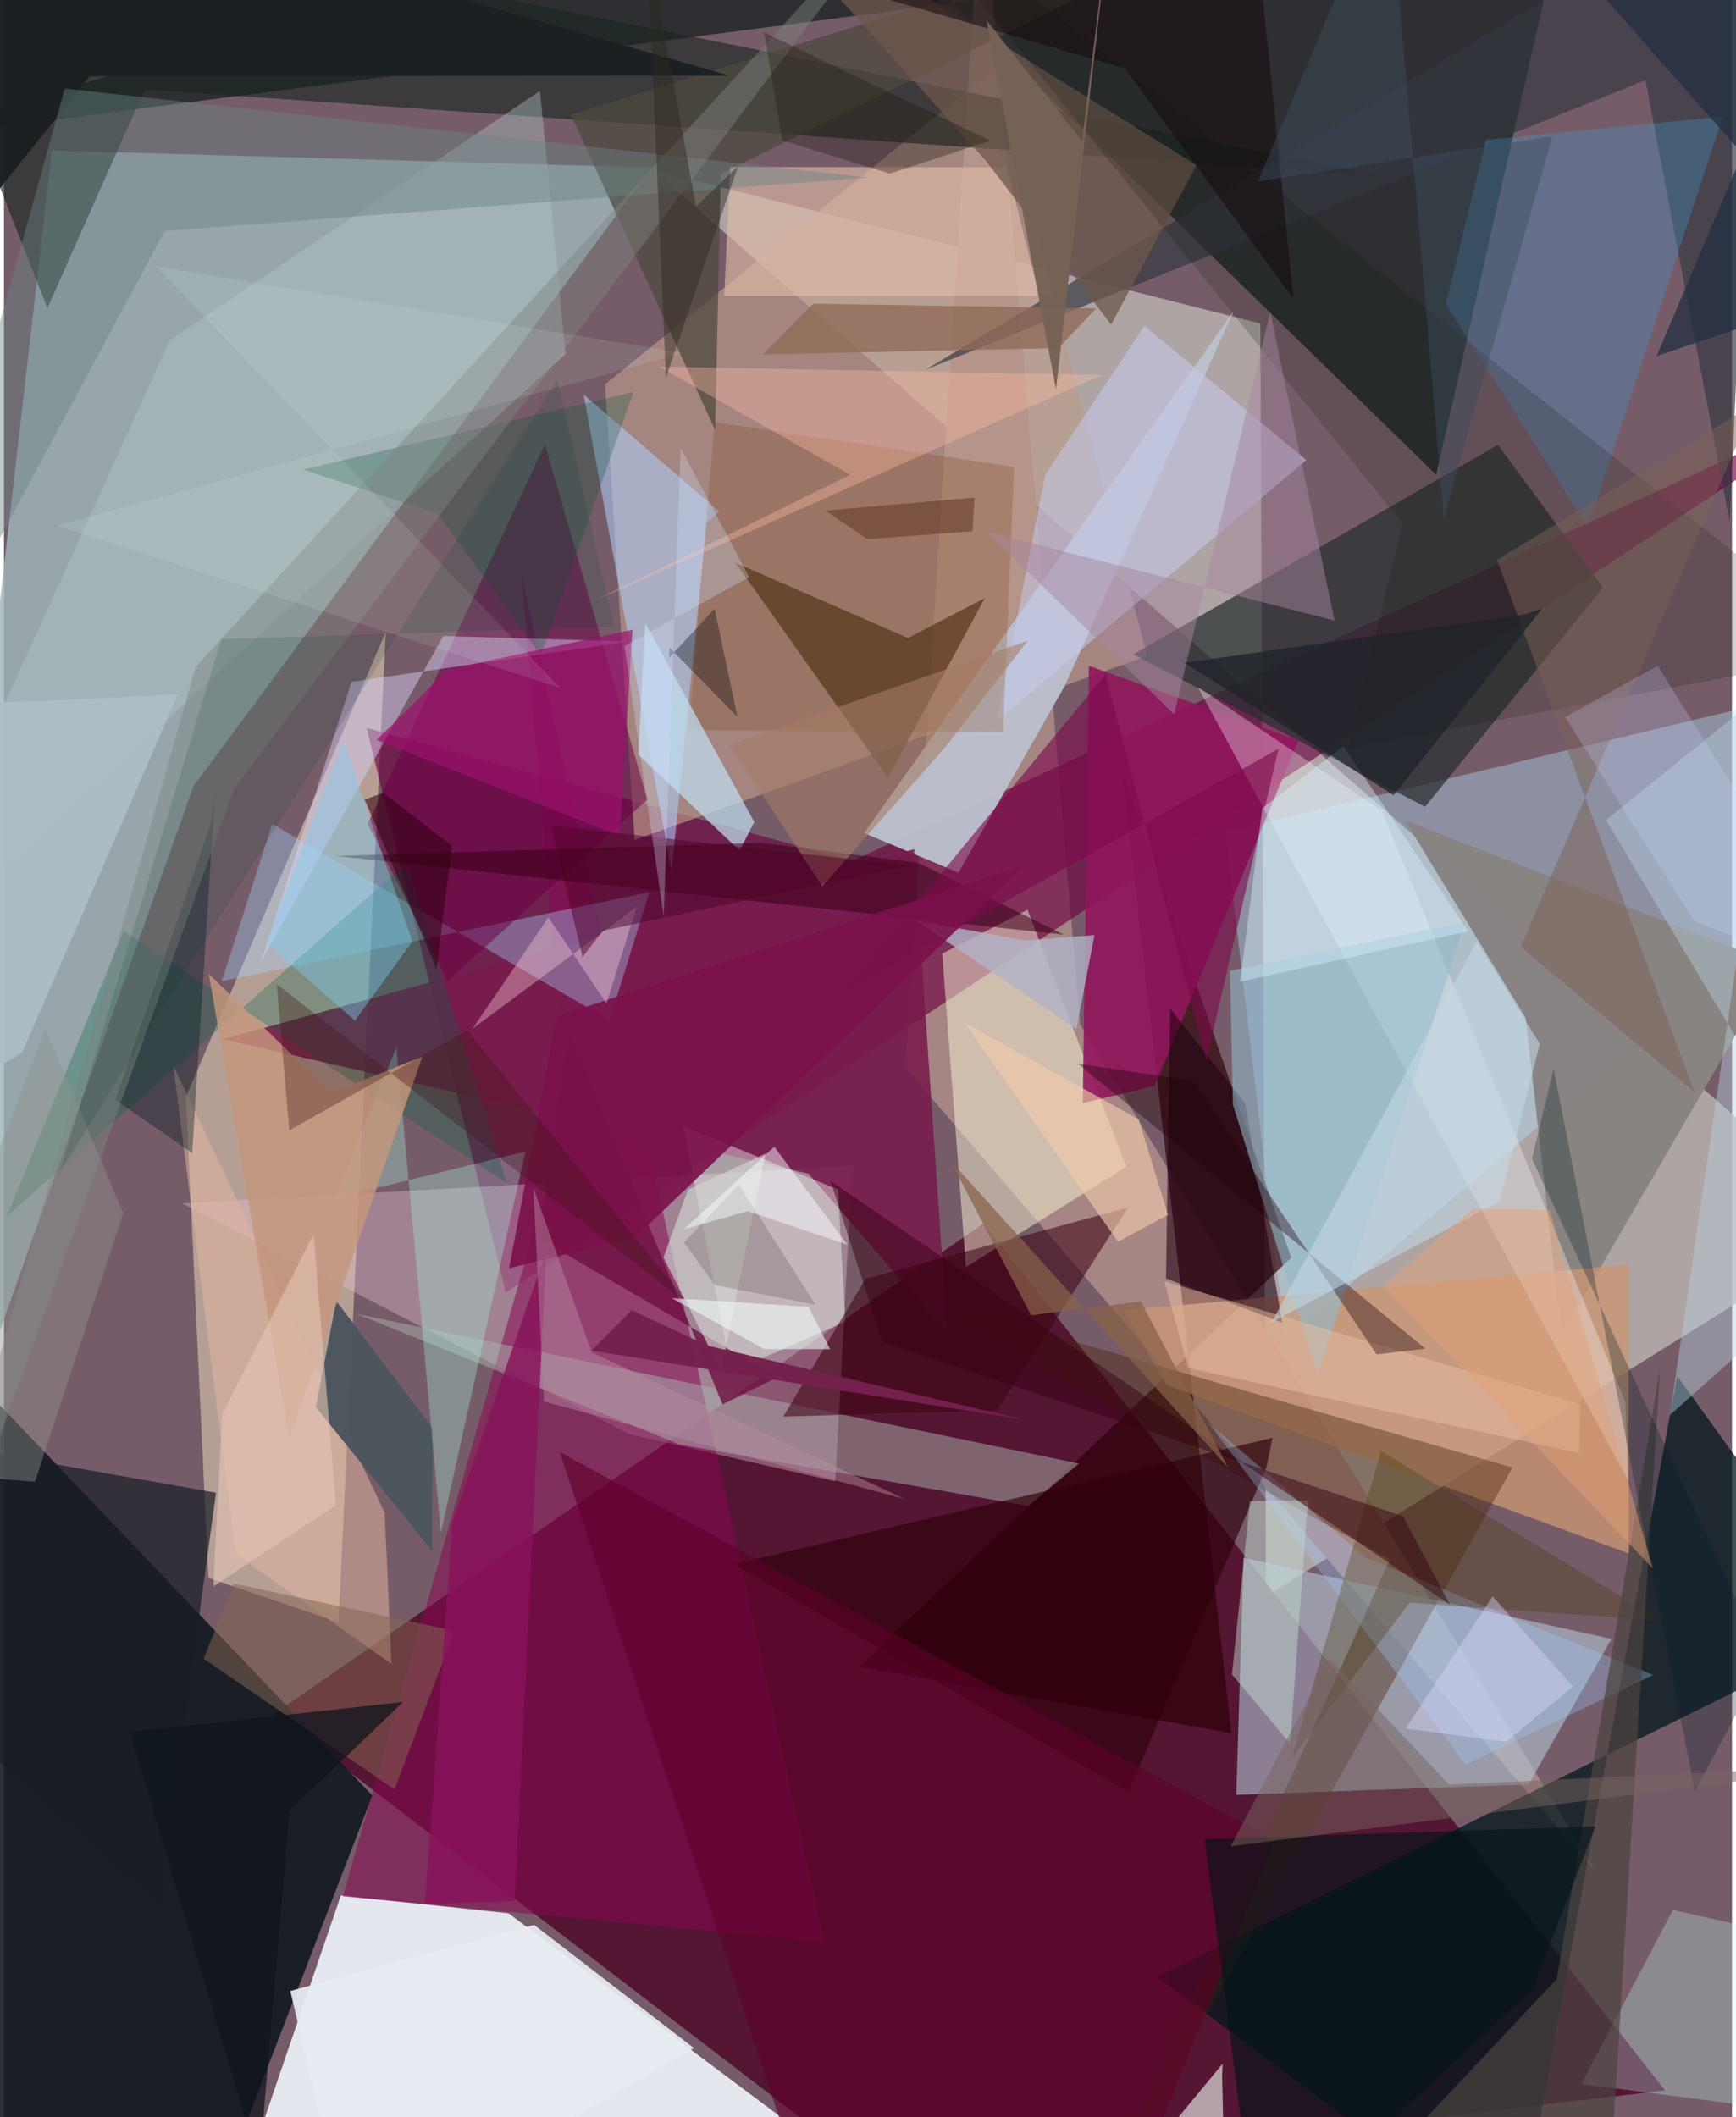 <svg xmlns="http://www.w3.org/2000/svg" width="228" height="278" viewBox="0 0 836 1024"><path fill="#765c69" d="M0 0h836v1024H0z"/><path fill="#bcb9b4" fill-opacity=".78" d="M313.92 82.16l293.896 74.3 2.768 615.59L898 593.008z"/><path fill="#4a0123" fill-opacity=".765" d="M803.586 1011.052l-329.71-419.25-343.28 237.177L425.8 1055.31z"/><path fill="#eff4fb" fill-opacity=".918" d="M423.671 1059.698L105.085 1086l57.894-169.24 81.145 8.661z"/><path fill="#a0b6b9" fill-opacity=".82" d="M-62 812.268l85.19-739.48 290.148 8.257L91.686 380.232z"/><path fill="#0f171f" fill-opacity=".886" d="M178.209 868.449L-42.057 637.635-62 1007.8 94.375 1086z"/><path fill="#24282b" fill-opacity=".875" d="M692.888 229.66L394.048-62-62 69.153l815.27-105.8z"/><path fill="#feedc9" fill-opacity=".459" d="M98.91 763.14L88.003 530.524l96.687-224.807-22.85 478.95z"/><path fill="#a68684" fill-opacity=".992" d="M520.633 495.51l249.893 410.34-334.653-389.79L473.122-62z"/><path fill="#6d0041" fill-opacity=".635" d="M242.792 625.147L898 192.428l-487.568 223.92-234.983-64.252z"/><path fill="#04181c" fill-opacity=".757" d="M731.805 1086l77.652-420.507L898 788.221l-340.054 168z"/><path fill="#b2c4d4" fill-opacity=".596" d="M599.674 753.457l177.99 39.23-40.113 70.38-141.376 5.034z"/><path fill="#bc9d8c" fill-opacity=".647" d="M290.813 185.85l188.17-152.426 74.021 283.858-247.934 88.993z"/><path fill="#e6c1d6" fill-opacity=".373" d="M86.293 582.044l216.237 111.6 99.637 22.825 8.207-152.52z"/><path fill="#b2e7ff" fill-opacity=".376" d="M872.583 435.83L898 328.978l-307.087 73.449 28.855 245.027z"/><path fill="#262e2e" fill-opacity=".706" d="M687.494 390.22l86.13-106.04-50.907-68.99-176.325 101.307z"/><path fill="#19261f" fill-opacity=".616" d="M21.01 149.025L-62-62 668.099 85.339 68.067 43.253z"/><path fill="#2c0005" fill-opacity=".663" d="M622.751 608.337l-81.835-235.525 52.889 465.492-180.29-32.155z"/><path fill="#bbbecc" fill-opacity=".976" d="M513.215 331.682l81.672-181.178L416.125 402.94l45.674 19.12z"/><path fill="#880753" fill-opacity=".537" d="M250.21 277.172l146.858 661.89-233.17-21.837L272.643 538.65z"/><path fill="#ffd" fill-opacity=".467" d="M453.91 461.222l11.46 151.664 77.545-48.59-47.767-124.29z"/><path fill="#888482" fill-opacity=".992" d="M857.515 466.552l-179.822-69.857 58.453 95.684 17.375 153.039z"/><path fill="#ca9574" fill-opacity=".776" d="M785.984 751.312l-223.62-81.435-20.782-36.14 244.314-22.083z"/><path fill="#462206" fill-opacity=".384" d="M670.487 754.294L519.774 1086l210.003-376.208-292.12-83.958z"/><path fill="#781b4c" fill-opacity=".89" d="M106.056 502.584l283.184 65.069 67.126 77.361L440.3 410.75z"/><path fill="#513722" fill-opacity=".725" d="M474.494 289.28l-46.869 86.898-73.667-103.993 83.384 36.398z"/><path fill="#91165d" fill-opacity=".894" d="M556.654 525.228l69.59-167.084-101.388-36.084-2.95 211.484z"/><path fill="#a8b0ad" fill-opacity=".506" d="M495.5 728.375l-168.724-29.739L170.7 635.524l349.336 72.343z"/><path fill="#adcefa" fill-opacity=".561" d="M339.878 252.874L323.02 421.212l-42.624-230.428 65.699 56.615z"/><path fill="#343841" fill-opacity=".675" d="M445.947 178.73L849.092-62l-14.214 314.532L794.08 38.793z"/><path fill="#f4fdf7" fill-opacity=".416" d="M407.074 639.204l-55.222 24.321-23.186-118.754 74.805 30.555z"/><path fill="#a8d4fe" fill-opacity=".365" d="M312.192 431.564l-206.826 42.99 24.404-76.02L292.96 493.5z"/><path fill="#459dd9" fill-opacity=".302" d="M716.924 67.729l114.67-11.34-65.432 198.556-68.673-107.775z"/><path fill="#c7caec" fill-opacity=".545" d="M503.673 229.747l48.064-72.166 78.329 64.94L480.39 348.573z"/><path fill="#fffdff" fill-opacity=".314" d="M785.654 715.902L577.548 332.27l89.024 59.885 117.792 285.937z"/><path fill="#6a0044" fill-opacity=".522" d="M214.67 474.546l96.638-87.866-49.596-171.785L175.9 398.542z"/><path fill="#4d493e" fill-opacity=".729" d="M625.033-53.263L274.228 55.463l69.819 152.535 2.732-123.806z"/><path fill="#e1bca8" fill-opacity=".627" d="M351.318 80.745l133.978.176 15.43 62.09-152.259.112z"/><path fill="#e2b49f" fill-opacity=".541" d="M81.927 515.389l30.24 236.26 75.299 53.142-3.3-73.152z"/><path fill="#cafffd" fill-opacity=".275" d="M898 1025.428v-81.42l-90.61-20.201-44.276 84.149z"/><path fill="#6c0f40" fill-opacity=".784" d="M273.515 499.86l74.135 179.39 26.24-13.042-115.663-67.564z"/><path fill="#dcd3fc" fill-opacity=".451" d="M302.661 310.259l-90.164-2.615-88.212 157.666 43.877-135.548z"/><path fill="#3f0413" fill-opacity=".565" d="M543.848 584.022l-127.001 34.44-39.858 66.692 103.565-3.059z"/><path fill="#b6cfdf" fill-opacity=".435" d="M775.058 396.62L898 602.405l-92.034 81.99 52.092-354.86z"/><path fill="#2e000a" fill-opacity=".659" d="M613.67 695.45l-2.852 14.065-66.79 157.189-191.015-110.141z"/><path fill="#4e575d" fill-opacity=".996" d="M207.107 750.172l.391-59.41-46.748-61.554-9.866 51.36z"/><path fill="#a8f8e3" fill-opacity=".318" d="M189.86 506.372l-29.531 73.132 91.918-22.569-40.89 184.33z"/><path fill="#b1c3c7" fill-opacity=".404" d="M259.31 43.976l12.334 127.196L-62 477.438 80.226 164.572z"/><path fill="#006447" fill-opacity=".286" d="M243.429 572.478l-48.606-155.15L1.331 588.293l56.607-138.091z"/><path fill="#733500" fill-opacity=".208" d="M483.327 353.954l-152.115-.849 12.625-148.958L488.67 225.84z"/><path fill="#c0ddf0" fill-opacity=".718" d="M355.866 411.356l-49.006-46.338 3.37-63.685 52.778 96.266z"/><path fill="#171d26" fill-opacity=".698" d="M102.576 721.971L75.442 920.78-42.534 816.353-62 692.796z"/><path fill="#f4fbf8" fill-opacity=".604" d="M589.313 1004.322l.803 34.192L516.881 1086l72.66-87.839z"/><path fill="#6d574c" fill-opacity=".753" d="M576.889 79.902L348.952-62 475.268 78.05l60.359 78.933z"/><path fill="#1b2022" fill-opacity=".976" d="M350.87 36.546l-309.366.326L-62 165.982 7.22-62z"/><path fill="#380018" fill-opacity=".537" d="M366.506 407.631l75.81 9.672 70.405 34.767-352.117-38.078z"/><path fill="#6a8486" fill-opacity=".443" d="M77.783 111.719L418.1 85.84 29.416 42.834-62 372.047z"/><path fill="#a3cdfe" fill-opacity=".31" d="M707.138 853.542l90.716-43.417-139.177-56.831-75.825-64.975z"/><path fill="#5e0029" fill-opacity=".62" d="M393.751 1081.085L268.884 702.296l345.66 187.726L536.237 1086z"/><path fill="#c5977d" fill-opacity=".827" d="M202.397 511.077l-64.292 184.89-39.011-224.919 59.204 57.543z"/><path fill="#0f190c" fill-opacity=".188" d="M421.648-62l254.831 315.06-25.981 108.829L898 315.488z"/><path fill="#463602" fill-opacity=".294" d="M666.163 701.842l-43.185 148.615 57.031-75.266 121.751 8.707z"/><path fill="#4b443f" fill-opacity=".702" d="M629.883 1086l145.329-2.355 25.978-421.898-49.962 295.404z"/><path fill="#210110" fill-opacity=".573" d="M564.167 487.8l-2.01 130.537 56.195 21.367-17.876-106.038z"/><path fill="#041419" fill-opacity=".635" d="M769.925 883.375l-189.043 6.156L606.198 1086l133.236-123.69z"/><path fill="#92bbcd" fill-opacity=".58" d="M593.102 469.557l113.987-23.71-71.682 219.693-40.863-131.245z"/><path fill="#ffbea5" fill-opacity=".365" d="M284.623 291.075l124.718-61.429-92.443-52.322 214.137 4.09z"/><path fill="#004f35" fill-opacity=".255" d="M209.845 248.47l-65.12-21.34 159.81-37.519L259.716 317z"/><path fill="#7d094c" fill-opacity=".612" d="M405.864 479.996L532.843 326.28l48.885 186.603 34.87-150.717z"/><path fill="#b1b3c7" fill-opacity=".804" d="M493.899 454.858l-52.84-9.652 77.76 52.523 8.738-45.465z"/><path fill="#051b22" fill-opacity=".384" d="M100.398 397.578L53.864 531.9l37.173 25.81 11.221-177.123z"/><path fill="#c4dbd2" fill-opacity=".471" d="M602.783 726.043l28.049-.404-8.61 117.744-28.145-33.535z"/><path fill="#7b104b" fill-opacity=".898" d="M305.536 598.341l-61.173 15.09 23.089-121.94 226.075-72.908z"/><path fill="#846551" fill-opacity=".525" d="M111.305 765.902l106.66 22.949-29.032 76.619-92.326-63.21z"/><path fill="#a8879f" fill-opacity=".486" d="M566.096 345.456l46.477-194.447 31.16 149.163-168.326-42.986z"/><path fill="#d6f0fe" fill-opacity=".431" d="M647.972 360.865l-39.203 29.999-10.758 83.94 110.42-24.382z"/><path fill="#906b58" fill-opacity=".8" d="M391.444 146.884l-24.178 24.504 142.918-3.03L528.4 149.13z"/><path fill="#7a6054" fill-opacity=".49" d="M846.828 195.33l-124.55 75.481 95.607 257.497-84.178-70.296z"/><path fill="#7e8483" fill-opacity=".447" d="M-53.979 838.407l165.585-457.288L444.773-62 92.752 322.634z"/><path fill="#9b116c" fill-opacity=".702" d="M304.065 304.597l-6.135 99.654-117.595-46.314 34.22-34.13z"/><path fill="#360012" fill-opacity=".478" d="M399.83 571.123l25.136 77.948 251.807 84.247 22.735 42.837z"/><path fill="#d3d5d3" fill-opacity=".651" d="M368.406 557.959l-21.434 105.059-27.91-54.774 11.834-32.864z"/><path fill="#7bcef1" fill-opacity=".416" d="M126.881 455.991l37.216-97.817 33.512 97.149-27.831 38.348z"/><path fill="#f0cbab" fill-opacity=".631" d="M464.597 494.525l74.321 106.07 24.245-12.986-14.215-46.224z"/><path fill="#140a0d" fill-opacity=".553" d="M623.805 144.53l-20.04-197.554-226.219 38.152L542.399 33.09z"/><path fill="#ffd3db" fill-opacity=".365" d="M263.4 443.722l-36.773 53.874 79.545-59.08-14.706 46.762z"/><path fill="#a57b63" fill-opacity=".584" d="M455.717 360.966l-59.782 67.7-44.885-68.378 144.16-50.347z"/><path fill="#421714" fill-opacity=".341" d="M138.03 546.726l86.057-48.448 108.056 133.484L131.957 476z"/><path fill="#e8bea5" fill-opacity=".478" d="M561.368 619.73l11.502 41.899 189.16 41.236.527-23.685z"/><path fill="#e3c2b5" fill-opacity=".612" d="M101.265 767.377l59.368-39.357-10.847-131.099-44.184 87.08z"/><path fill="#011c26" fill-opacity=".282" d="M818.019 866.451l33.725-63.203-112.52-242.813 10.46-43.568z"/><path fill="#1f2329" fill-opacity=".78" d="M744.27 294.242l-8.45 2.937-164.747 23.369 101.19 64.06z"/><path fill="#210c00" fill-opacity=".173" d="M343.855 621.522l-14.823-20.532 26.452-27.978 37.175 58.051z"/><path fill="#e7ebf2" fill-opacity=".929" d="M333.785 990.586L167.771 1086l-29.254-123.04 117.964-31.942z"/><path fill="#88135b" fill-opacity=".831" d="M262.36 604.984l-45.35 131.133-13.338 184.706 43.432-1.268z"/><path fill="#77645f" fill-opacity=".49" d="M699.136 863.13l-57.847-61.076-47.829 90.927L898 853.888z"/><path fill="#b68da1" fill-opacity=".463" d="M284.32 654.056l151.308 70.937-174.382-47.154-5.162-103.352z"/><path fill="#886147" fill-opacity=".722" d="M457.598 561.075L592.29 709.953l-42.328-80.547-53.021 6.73z"/><path fill="#1f0004" fill-opacity=".373" d="M575.401 522.819l88.629 132.245 23.59-2.772-168.082-137.853z"/><path fill="#afbec4" fill-opacity=".89" d="M-44.978 540.701L-62 342.768l146.106-6.92L8.772 509.141z"/><path fill="#c3d9e5" fill-opacity=".573" d="M712.424 455.447L613.269 639.58l110.252-58.502 19.474-76.153z"/><path fill="#90918e" fill-opacity=".427" d="M-62 710.504L20.053 497.42l37.649 89.316-42.697 129.922z"/><path fill="#500027" fill-opacity=".49" d="M438.07 418.703l-173.382-19.396 15.208 63.557 9.897-12.72z"/><path fill="#060b0e" fill-opacity=".353" d="M321.977 313.2l32.884 33.56-11.086-52.39-22.011 23.831z"/><path fill="#222e41" fill-opacity=".725" d="M898-60.042L720.635-62 898 139.02l-98.5 33.22z"/><path fill="#e5a077" fill-opacity=".459" d="M667.01 621.677l43.587-37.104 37.163.616 49.934 173.409z"/><path fill="#3e4d5e" fill-opacity=".431" d="M606.701 87.674l142.43-21.67-52.581 184.732L669.803-62z"/><path fill="#d2dffd" fill-opacity=".306" d="M360.507 279.108l-60.318 33.323 18.98 130.802 8.155-226.706z"/><path fill="#0f151d" fill-opacity=".741" d="M193.03 823.203l-54.886 52.76-14.623 171.456-62.625-209.683z"/><path fill="#310011" fill-opacity=".561" d="M174.515 386.721l34.787 81.836 7.458-59.434-33.245-25.657z"/><path fill="#75204e" fill-opacity=".976" d="M284.245 653.253l209.914 33.52-153.87-35.945-36.65-17.142z"/><path fill="#c8d1ff" fill-opacity=".231" d="M817.927 445.658l78.198 30.524-96.109-154.208-44.784 24.913z"/><path fill="#221a11" fill-opacity=".357" d="M477.082 68.037L367.705 15.63l8.887 52.35 52.021 15.991z"/><path fill="#d8d8fa" fill-opacity=".42" d="M678.092 836.066l42.078-63.922 38.856 43.585-32.359 26.693z"/><path fill="#ebfcf1" fill-opacity=".11" d="M328.413 170.762l-254.618-41.87 195.397 203.873-243.49-78.518z"/><path fill="#0b4137" fill-opacity=".157" d="M105.172 309.137l190.05-6.02-27.545-119.552-240.73 383.307z"/><path fill="#693b2d" fill-opacity=".596" d="M469.592 240.637l-1.026 16.309-50.91 3.806-20.308-13.798z"/><path fill="#f3fffb" fill-opacity=".553" d="M389.186 632.05l-66.122-4.184 44.746 24.636 31.863.046z"/><path fill="#766255" fill-opacity=".98" d="M521.521 68.095L537.764-62l-28.826 250.309-33.58-178.427z"/><path fill="#f7fdff" fill-opacity=".486" d="M328.953 594.509l43.687-39.858 35.4 47.37-48.152-16.22z"/><path fill="#2d271e" fill-opacity=".451" d="M334.823 99.907l20.349-19.571-34.935 102.345-9.156-212.079z"/></svg>